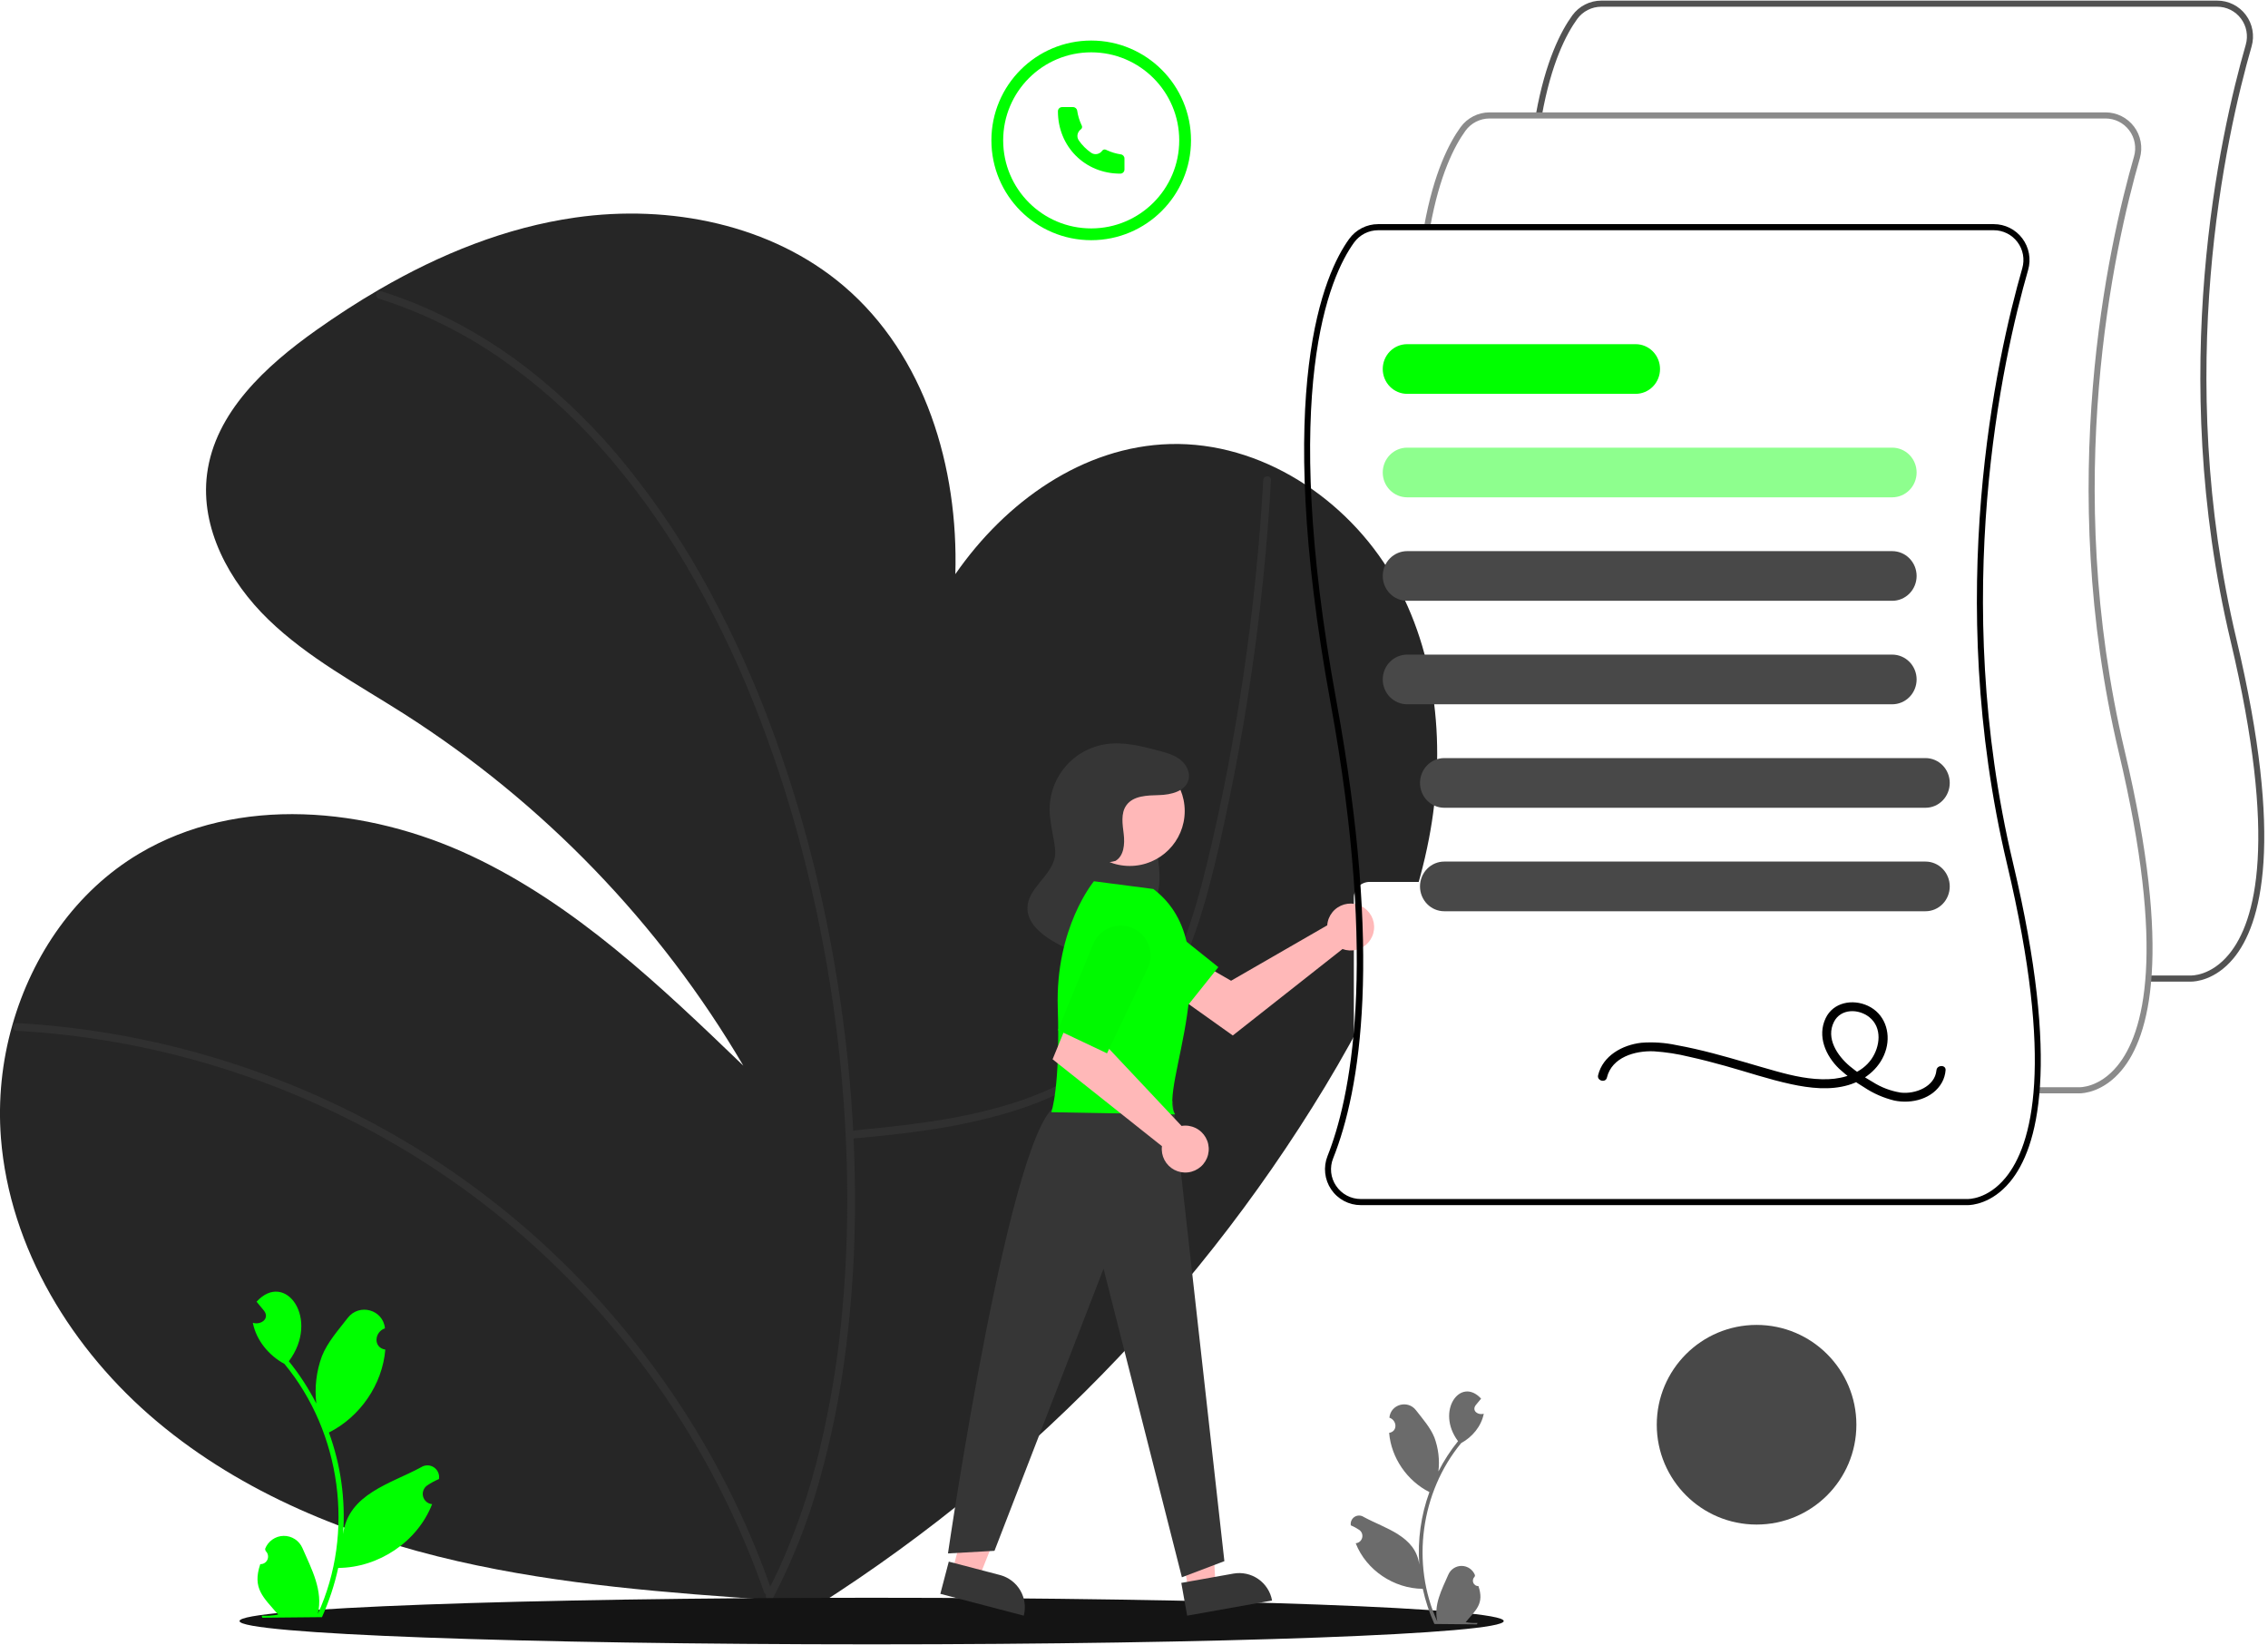 <svg width="593" height="430" viewBox="0 0 593 430" fill="none" xmlns="http://www.w3.org/2000/svg">
<path d="M373.638 219.16C372.978 222.603 372.186 226.011 371.264 229.384C371.164 229.776 371.052 230.162 370.94 230.553H358.105C357.012 230.555 355.964 230.986 355.191 231.753C354.418 232.52 353.984 233.56 353.982 234.645V270.958C353.594 271.677 353.199 272.39 352.804 273.103C350.766 276.786 348.646 280.428 346.478 284.023C311.134 342.453 261.839 391.348 202.944 426.392L206.431 418.582C205.153 418.495 203.869 418.407 202.591 418.319C174.76 416.431 146.836 414.339 119.659 408.131C91.228 401.636 63.415 390.372 41.133 371.695C18.845 353.013 2.506 326.333 0.238 297.468C-0.518 287.547 0.493 277.572 3.225 268C8.449 249.575 19.864 232.997 36.333 223.188C62.202 207.785 95.946 210.924 123.216 223.738C150.481 236.545 172.675 257.747 194.345 278.581C172.466 241.346 142.004 209.79 105.458 186.501C93.348 178.808 80.496 171.957 70.2 161.991C59.91 152.03 52.318 138.065 54.138 123.912C56.206 107.861 69.452 95.678 82.722 86.284C88.023 82.532 93.495 78.972 99.138 75.698C115.059 66.439 132.281 59.453 150.47 56.864C175.108 53.35 201.719 58.682 220.608 74.769C241.889 92.896 250.618 122.13 249.788 150.095C262.899 131.179 283.119 116.699 305.955 116.085C329.662 115.454 352.198 130.319 364.072 150.697C375.941 171.069 378.073 196.041 373.638 219.16Z" fill="#262626"/>
<path d="M222.232 297.712C236.03 296.498 248.776 295.08 262.146 291.302C275.106 287.639 287.577 281.508 296.803 271.496C306.726 260.728 312.082 246.744 315.862 232.823C317.969 225.062 319.7 217.192 321.334 209.319C323.106 200.777 324.681 192.197 326.059 183.58C328.8 166.427 330.758 149.173 331.931 131.817C332.073 129.711 332.202 127.603 332.321 125.495C332.394 124.195 330.369 124.199 330.295 125.495C329.332 142.603 327.599 159.643 325.095 176.617C322.625 193.294 319.465 209.898 315.455 226.276C312.057 240.151 307.659 254.242 298.946 265.792C290.776 276.623 278.976 283.701 266.234 287.933C253.269 292.239 239.598 293.958 226.05 295.236C224.388 295.393 223.895 295.543 222.232 295.689C220.944 295.802 220.932 297.826 222.232 297.712L222.232 297.712Z" fill="#303030"/>
<path d="M4.38 269.483C21.789 270.448 39.02 273.48 55.709 278.517C72.406 283.543 88.451 290.518 103.512 299.298C118.065 307.788 131.575 317.947 143.768 329.569C155.6 340.854 166.146 353.412 175.213 367.015C184.32 380.651 191.868 395.265 197.714 410.582C198.427 412.456 199.114 414.341 199.774 416.235C200.201 417.456 202.158 416.93 201.727 415.697C196.258 400.057 189.047 385.079 180.231 371.046C171.417 357.012 161.072 343.996 149.387 332.238C137.514 320.298 124.301 309.766 110.009 300.853C80.002 282.185 45.988 270.891 10.762 267.9C8.637 267.722 6.51 267.576 4.38 267.461C3.078 267.39 3.082 269.412 4.38 269.483L4.38 269.483Z" fill="#303030"/>
<path d="M99.064 78.068C110.194 81.604 120.745 86.753 130.377 93.35C140.219 100.138 149.196 108.1 157.107 117.059C165.445 126.484 172.857 136.686 179.242 147.526C186.015 158.971 191.899 170.917 196.842 183.261C201.931 195.934 206.212 208.916 209.658 222.13C213.161 235.5 215.897 249.059 217.854 262.74C219.8 276.277 220.978 289.912 221.381 303.581C221.788 316.652 221.401 329.735 220.223 342.759C219.145 354.91 217.176 366.965 214.333 378.829C211.808 389.543 208.25 399.988 203.708 410.017C202.655 412.293 201.539 414.538 200.358 416.751C199.746 417.9 201.493 418.923 202.107 417.772C207.126 408.193 211.135 398.118 214.066 387.71C217.356 376.124 219.74 364.301 221.198 352.346C222.815 339.376 223.602 326.317 223.555 313.247C223.526 299.516 222.707 285.799 221.104 272.162C219.499 258.354 217.117 244.648 213.969 231.109C210.829 217.547 206.845 204.194 202.041 191.127C197.411 178.478 191.867 166.181 185.453 154.333C179.344 143.028 172.226 132.297 164.183 122.271C156.546 112.725 147.826 104.095 138.199 96.554C128.916 89.304 118.658 83.395 107.727 78.999C105.056 77.937 102.347 76.977 99.602 76.118C98.356 75.727 97.823 77.678 99.064 78.068H99.064Z" fill="#303030"/>
<path d="M227.898 429.871C319.177 429.871 393.172 427.145 393.172 423.782C393.172 420.42 319.177 417.693 227.898 417.693C136.62 417.693 62.625 420.42 62.625 423.782C62.625 427.145 136.62 429.871 227.898 429.871Z" fill="#141414"/>
<path d="M249.041 410.618L255.982 412.434L266.301 386.56L256.057 383.879L249.041 410.618Z" fill="#FFB8B8"/>
<path d="M267.679 422.375L245.864 416.666L248.073 408.248L261.459 411.751C263.694 412.336 265.605 413.784 266.772 415.776C267.938 417.769 268.264 420.142 267.679 422.375Z" fill="#363636"/>
<path d="M310.742 415.554L317.805 414.294L316.3 386.483L305.875 388.343L310.742 415.554Z" fill="#FFB8B8"/>
<path d="M332.6 418.414L310.4 422.375L308.868 413.808L322.49 411.378C323.617 411.177 324.772 411.2 325.889 411.444C327.007 411.689 328.065 412.152 329.004 412.805C329.943 413.458 330.743 414.29 331.36 415.252C331.977 416.215 332.398 417.289 332.6 418.414Z" fill="#363636"/>
<path d="M296.834 211.03C298.574 211.454 299.99 213.225 300.841 215.277C301.625 217.432 302.156 219.671 302.423 221.949C303.091 226.191 303.733 230.783 302.351 234.712C300.731 239.316 296.415 241.728 292.671 240.595C288.927 239.461 285.95 235.207 284.932 230.31C284.006 225.362 284.603 220.25 286.644 215.648C287.708 213.229 289.173 210.998 291.122 209.907C292.077 209.33 293.216 209.136 294.309 209.363C295.403 209.591 296.369 210.223 297.014 211.134" fill="#363636"/>
<path d="M306.682 287.83L320.13 408.123L309.023 412.336L288.539 331.67L260.02 405.425L247.862 406.1C247.862 406.1 264.543 291.337 276.904 288.729L306.682 287.83Z" fill="#363636"/>
<path d="M295.386 226.381C303.325 226.381 309.761 219.954 309.761 212.025C309.761 204.096 303.325 197.668 295.386 197.668C287.447 197.668 281.011 204.096 281.011 212.025C281.011 219.954 287.447 226.381 295.386 226.381Z" fill="#FFB8B8"/>
<path d="M291.628 225.077C293.88 223.779 294.121 220.649 293.814 218.07C293.508 215.491 292.997 212.616 294.515 210.507C296.326 207.991 299.966 207.94 303.068 207.858C306.171 207.776 309.949 206.869 310.753 203.875C311.284 201.897 310.147 199.774 308.517 198.532C306.886 197.291 304.846 196.742 302.863 196.22C298.427 195.053 293.846 193.876 289.304 194.517C284.805 195.153 280.738 197.532 277.981 201.139C275.225 204.747 274.002 209.294 274.577 213.795C275.312 219.553 276.378 222.068 275.679 224.607C274.375 229.336 268.754 232.374 268.642 237.278C268.555 241.113 271.947 244.072 275.257 246.02C277.882 247.565 280.715 248.876 283.741 249.237C286.766 249.599 290.024 248.906 292.278 246.858C295.185 244.217 295.904 239.804 295.07 235.968C294.237 232.132 292.098 228.726 289.983 225.418" fill="#363636"/>
<path d="M301.556 232.405L286.022 230.381C286.022 230.381 275.891 242.523 276.566 263.434C277.242 284.344 274.878 290.753 274.878 290.753L307.267 291.337C302.585 284.907 322.169 247.978 301.556 232.405Z" fill="#00FF00"/>
<path d="M309.9 294.26C309.576 294.262 309.253 294.29 308.934 294.343L289.061 273.214L291.087 266.469L281.294 262.084L275.215 276.924L303.807 299.639C303.653 300.875 303.88 302.129 304.457 303.234C305.034 304.338 305.934 305.241 307.038 305.822C308.141 306.403 309.395 306.635 310.634 306.486C311.872 306.338 313.036 305.817 313.971 304.992C314.906 304.167 315.567 303.077 315.866 301.868C316.165 300.658 316.089 299.387 315.647 298.222C315.205 297.057 314.419 296.053 313.392 295.346C312.366 294.638 311.148 294.259 309.9 294.26Z" fill="#FFB8B8"/>
<path d="M347.164 240.944C347.092 241.26 347.045 241.58 347.024 241.903L321.882 256.389L315.771 252.875L309.256 261.393L322.329 270.7L351.012 248.1C352.182 248.532 353.456 248.599 354.665 248.29C355.873 247.982 356.959 247.313 357.778 246.374C358.597 245.434 359.11 244.267 359.249 243.029C359.388 241.791 359.146 240.54 358.556 239.443C357.965 238.345 357.055 237.453 355.944 236.885C354.834 236.318 353.577 236.101 352.34 236.264C351.104 236.427 349.946 236.962 349.021 237.798C348.097 238.634 347.449 239.732 347.164 240.944Z" fill="#FFB8B8"/>
<path d="M68.056 408.904C68.459 408.919 68.856 408.809 69.194 408.589C69.533 408.369 69.796 408.049 69.948 407.674C70.099 407.299 70.133 406.885 70.043 406.49C69.954 406.095 69.746 405.737 69.448 405.465C69.396 405.267 69.359 405.125 69.308 404.928C69.684 403.94 70.344 403.087 71.205 402.48C72.066 401.872 73.087 401.536 74.138 401.516C75.19 401.496 76.223 401.793 77.106 402.367C77.989 402.942 78.681 403.768 79.094 404.741C81.475 410.202 84.543 415.849 83.101 421.902C92.802 400.701 89.186 374.479 74.383 356.57C70.317 354.368 67.002 350.418 66.105 345.803C68.113 346.466 70.593 344.805 69.068 342.698C68.408 341.894 67.741 341.096 67.081 340.292C74.608 332.074 83.789 344.788 75.523 355.862C78.294 359.288 80.701 362.996 82.705 366.926C82.211 362.738 82.713 358.491 84.169 354.535C85.648 350.848 88.456 347.728 90.924 344.528C93.925 340.63 100.195 342.355 100.65 347.261C97.855 348.215 97.529 352.292 100.742 352.818C99.988 361.96 94.135 370.411 86.002 374.495C89.1 382.981 90.364 392.035 89.71 401.052C91.053 390.508 102.266 387.845 110.081 383.585C110.578 383.258 111.158 383.083 111.752 383.082C112.346 383.081 112.928 383.254 113.425 383.58C113.923 383.906 114.316 384.37 114.556 384.917C114.796 385.463 114.872 386.068 114.776 386.657C113.697 387.111 112.664 387.672 111.694 388.331C111.24 388.644 110.893 389.092 110.702 389.611C110.51 390.131 110.483 390.697 110.624 391.233C110.765 391.769 111.067 392.248 111.489 392.604C111.911 392.96 112.433 393.176 112.982 393.223C109.116 403.116 98.942 409.833 88.429 409.896C87.461 414.322 86.038 418.634 84.183 422.763L68.579 422.913C68.522 422.739 68.47 422.559 68.418 422.386C69.863 422.463 71.312 422.362 72.733 422.085C68.869 417.572 65.892 415.278 68.055 408.904L68.056 408.904Z" fill="#00FF00"/>
<path d="M386.558 414.646C386.271 414.657 385.987 414.578 385.745 414.421C385.503 414.264 385.316 414.036 385.207 413.768C385.099 413.499 385.075 413.204 385.139 412.922C385.202 412.64 385.351 412.384 385.564 412.19C385.601 412.048 385.627 411.947 385.664 411.806C385.396 411.1 384.924 410.491 384.309 410.057C383.694 409.623 382.965 409.384 382.214 409.369C381.463 409.355 380.724 409.567 380.094 409.977C379.463 410.387 378.969 410.978 378.674 411.673C376.973 415.573 374.782 419.607 375.812 423.93C368.883 408.787 371.465 390.057 382.039 377.265C384.943 375.692 387.311 372.87 387.952 369.574C386.518 370.048 384.746 368.861 385.836 367.356C386.307 366.782 386.783 366.212 387.254 365.637C381.878 359.768 375.321 368.849 381.224 376.759C379.245 379.206 377.526 381.855 376.095 384.662C376.448 381.67 376.089 378.637 375.049 375.811C373.993 373.178 371.987 370.949 370.224 368.664C368.08 365.879 363.602 367.111 363.277 370.616C365.273 371.297 365.506 374.209 363.211 374.585C363.749 381.115 367.93 387.151 373.739 390.068C371.527 396.13 370.624 402.597 371.091 409.037C370.132 401.506 362.123 399.604 356.541 396.561C356.186 396.327 355.771 396.203 355.347 396.202C354.922 396.201 354.507 396.325 354.151 396.558C353.796 396.79 353.515 397.122 353.344 397.512C353.173 397.903 353.118 398.335 353.186 398.756C353.958 399.08 354.695 399.48 355.388 399.951C355.712 400.175 355.96 400.494 356.097 400.866C356.234 401.237 356.253 401.641 356.153 402.024C356.052 402.407 355.836 402.749 355.535 403.003C355.233 403.258 354.861 403.412 354.468 403.445C357.23 410.512 364.496 415.31 372.006 415.355C372.698 418.516 373.714 421.596 375.039 424.546L386.184 424.652C386.225 424.528 386.263 424.4 386.3 424.276C385.267 424.331 384.232 424.259 383.218 424.061C385.978 420.837 388.104 419.199 386.559 414.646L386.558 414.646Z" fill="#6B6B6B"/>
<path d="M289.905 249.832L309.701 263.923L318.555 252.836L299.312 237.415C298.484 236.751 297.529 236.264 296.506 235.982C295.482 235.7 294.412 235.629 293.361 235.775C292.309 235.92 291.299 236.279 290.391 236.828C289.483 237.377 288.697 238.106 288.081 238.969C286.88 240.651 286.398 242.741 286.74 244.778C287.082 246.815 288.221 248.633 289.905 249.832Z" fill="#00FF00"/>
<path d="M285.815 246.821L276.61 269.293L289.443 275.364L300.07 253.125C300.528 252.168 300.784 251.128 300.825 250.069C300.866 249.01 300.69 247.953 300.307 246.964C299.925 245.975 299.344 245.075 298.601 244.318C297.858 243.561 296.968 242.963 295.985 242.562C295.037 242.175 294.022 241.978 292.998 241.982C291.974 241.986 290.961 242.192 290.017 242.588C289.072 242.983 288.215 243.561 287.494 244.287C286.773 245.014 286.203 245.875 285.815 246.821Z" fill="#00F900"/>
<circle cx="459.281" cy="372.461" r="26.096" fill="#484848"/>
<path d="M572.87 256.617C572.78 256.617 572.723 256.615 572.704 256.614L561.919 256.615V255.019H572.743C572.993 255.028 578.106 255.173 582.817 249.438C589.837 240.891 595.602 219.733 583.2 167.472C566.523 97.2 580.432 35.118 587.186 11.688C587.519 10.529 587.578 9.308 587.36 8.122C587.141 6.936 586.651 5.817 585.927 4.854C585.204 3.89 584.267 3.109 583.191 2.571C582.114 2.034 580.928 1.755 579.726 1.756H418.667C417.443 1.758 416.236 2.049 415.145 2.606C414.053 3.164 413.108 3.971 412.386 4.963C409.525 8.912 405.599 16.498 403.142 30.214L401.577 29.932C404.087 15.918 408.141 8.109 411.1 4.026C411.97 2.83 413.108 1.857 414.423 1.185C415.738 0.514 417.192 0.163 418.667 0.161H579.726C581.175 0.159 582.604 0.496 583.901 1.144C585.198 1.792 586.327 2.734 587.198 3.895C588.07 5.056 588.661 6.405 588.924 7.834C589.187 9.264 589.115 10.735 588.714 12.132C581.994 35.44 568.158 97.199 584.747 167.103C597.323 220.099 591.277 241.715 583.991 250.518C579.185 256.323 573.889 256.617 572.87 256.617Z" fill="#525252"/>
<path d="M543.654 285.834C543.564 285.834 543.508 285.832 543.488 285.83L532.703 285.832V284.236H543.527C543.779 284.244 548.89 284.39 553.601 278.655C560.621 270.108 566.386 248.95 553.984 196.689C537.307 126.416 551.216 64.335 557.97 40.905C558.303 39.746 558.362 38.525 558.144 37.339C557.926 36.153 557.435 35.034 556.712 34.07C555.988 33.107 555.051 32.326 553.975 31.788C552.898 31.25 551.712 30.971 550.51 30.973H389.451C388.227 30.974 387.02 31.266 385.929 31.823C384.838 32.38 383.893 33.188 383.171 34.18C380.31 38.129 376.383 45.715 373.926 59.431L372.361 59.149C374.872 45.135 378.926 37.326 381.885 33.242C382.754 32.047 383.893 31.073 385.207 30.402C386.522 29.73 387.976 29.379 389.451 29.377H550.51C551.959 29.376 553.388 29.713 554.685 30.361C555.982 31.009 557.111 31.951 557.983 33.112C558.854 34.273 559.445 35.621 559.708 37.051C559.971 38.48 559.899 39.952 559.498 41.349C552.779 64.656 538.942 126.416 555.531 196.319C568.107 249.315 562.061 270.932 554.775 279.734C549.969 285.54 544.673 285.834 543.654 285.834Z" fill="#8B8B8B"/>
<path d="M514.447 315.05C514.357 315.05 514.3 315.048 514.28 315.047L355.785 315.048C354.259 315.05 352.756 314.676 351.407 313.96C350.058 313.243 348.905 312.206 348.048 310.938C347.191 309.671 346.657 308.212 346.492 306.689C346.326 305.167 346.536 303.626 347.101 302.204C352.852 287.781 360.595 253.179 347.841 183.477C332.781 101.172 346.264 71.427 352.759 62.459C353.629 61.263 354.766 60.29 356.08 59.618C357.395 58.947 358.848 58.596 360.323 58.594H521.299C522.747 58.592 524.175 58.929 525.472 59.577C526.768 60.225 527.896 61.167 528.767 62.328C529.639 63.489 530.229 64.838 530.492 66.267C530.755 67.697 530.683 69.168 530.282 70.565C523.566 93.873 509.736 155.632 526.317 225.536C538.887 278.532 532.844 300.149 525.561 308.951C520.758 314.756 515.465 315.05 514.447 315.05ZM360.323 60.189C359.099 60.191 357.892 60.482 356.802 61.039C355.711 61.597 354.766 62.404 354.045 63.397C347.67 72.199 334.456 101.492 349.404 183.189C361.588 249.774 355.679 284.984 348.576 302.796C348.098 303.972 347.918 305.248 348.053 306.51C348.189 307.772 348.635 308.981 349.353 310.027C350.064 311.083 351.022 311.947 352.144 312.544C353.265 313.142 354.515 313.453 355.785 313.452H514.319C514.569 313.465 519.68 313.607 524.388 307.871C531.404 299.324 537.166 278.166 524.771 225.905C508.103 155.633 522.004 93.551 528.755 70.122C529.087 68.962 529.147 67.742 528.929 66.555C528.71 65.369 528.22 64.25 527.497 63.287C526.774 62.323 525.837 61.542 524.762 61.004C523.686 60.467 522.5 60.188 521.299 60.189H360.323Z" fill="black"/>
<path d="M494.746 130.012H367.918C366.226 130.012 364.603 129.328 363.406 128.11C362.209 126.893 361.537 125.241 361.537 123.519C361.537 121.797 362.209 120.146 363.406 118.928C364.603 117.711 366.226 117.027 367.918 117.027H494.746C496.438 117.027 498.062 117.711 499.258 118.928C500.455 120.146 501.127 121.797 501.127 123.519C501.127 125.241 500.455 126.893 499.258 128.11C498.062 129.328 496.438 130.012 494.746 130.012Z" fill="#8EFF8E"/>
<path d="M494.746 157.065H367.918C366.226 157.065 364.603 156.381 363.406 155.163C362.209 153.946 361.537 152.294 361.537 150.572C361.537 148.85 362.209 147.199 363.406 145.981C364.603 144.764 366.226 144.08 367.918 144.08H494.746C496.438 144.08 498.062 144.764 499.258 145.981C500.455 147.199 501.127 148.85 501.127 150.572C501.127 152.294 500.455 153.946 499.258 155.163C498.062 156.381 496.438 157.065 494.746 157.065Z" fill="#484848"/>
<path d="M494.746 184.116H367.918C366.226 184.116 364.603 183.432 363.406 182.215C362.209 180.997 361.537 179.346 361.537 177.624C361.537 175.902 362.209 174.251 363.406 173.033C364.603 171.815 366.226 171.131 367.918 171.131H494.746C496.438 171.131 498.062 171.815 499.258 173.033C500.455 174.251 501.127 175.902 501.127 177.624C501.127 179.346 500.455 180.997 499.258 182.215C498.062 183.432 496.438 184.116 494.746 184.116Z" fill="#484848"/>
<path d="M503.456 211.169H377.611C375.932 211.169 374.321 210.485 373.134 209.267C371.946 208.05 371.279 206.398 371.279 204.676C371.279 202.954 371.946 201.303 373.134 200.085C374.321 198.868 375.932 198.184 377.611 198.184H503.456C505.135 198.184 506.745 198.868 507.933 200.085C509.12 201.303 509.787 202.954 509.787 204.676C509.787 206.398 509.12 208.05 507.933 209.267C506.745 210.485 505.135 211.169 503.456 211.169Z" fill="#484848"/>
<path d="M503.456 238.221H377.611C375.932 238.221 374.321 237.537 373.134 236.32C371.946 235.102 371.279 233.451 371.279 231.729C371.279 230.007 371.946 228.356 373.134 227.138C374.321 225.92 375.932 225.236 377.611 225.236H503.456C505.135 225.236 506.745 225.92 507.933 227.138C509.12 228.356 509.787 230.007 509.787 231.729C509.787 233.451 509.12 235.102 507.933 236.32C506.745 237.537 505.135 238.221 503.456 238.221Z" fill="#484848"/>
<path d="M427.664 102.96H367.911C366.22 102.96 364.599 102.276 363.404 101.058C362.209 99.841 361.537 98.189 361.537 96.467C361.537 94.745 362.209 93.094 363.404 91.876C364.599 90.659 366.22 89.975 367.911 89.975H427.664C429.354 89.975 430.975 90.659 432.171 91.876C433.366 93.094 434.037 94.745 434.037 96.467C434.037 98.189 433.366 99.841 432.171 101.058C430.975 102.276 429.354 102.96 427.664 102.96Z" fill="#00FF00"/>
<path d="M420.15 281.71C421.436 276.386 427.477 274.641 432.416 274.836C435.537 275.042 438.632 275.521 441.666 276.267C444.839 276.962 447.982 277.784 451.109 278.656C456.844 280.254 462.519 282.188 468.348 283.438C473.2 284.479 478.474 285.09 483.313 283.653C487.965 282.272 491.911 278.881 493.177 274.193C494.369 269.776 492.732 264.946 488.354 262.927C484.362 261.086 479.318 262.023 477.34 266.186C475.108 270.88 477.338 275.999 480.871 279.396C482.879 281.239 485.078 282.873 487.433 284.269C489.823 285.862 492.484 287.027 495.29 287.71C499.899 288.673 505.389 287.255 507.765 282.95C508.293 281.975 508.611 280.905 508.699 279.806C508.839 278.309 506.449 278.318 506.309 279.806C505.906 284.092 500.772 286.099 496.932 285.629C494.341 285.209 491.866 284.27 489.663 282.871C487.537 281.659 485.522 280.269 483.642 278.717C480.386 275.962 477.333 271.428 479.52 267.128C481.301 263.627 485.943 263.662 488.767 265.92C492.186 268.654 491.577 273.617 489.321 276.864C486.824 280.46 482.298 281.967 478.03 282.129C473.393 282.306 468.795 281.266 464.363 280.035C458.856 278.506 453.405 276.795 447.871 275.356C444.73 274.539 441.565 273.801 438.367 273.227C435.343 272.576 432.237 272.366 429.15 272.604C424.164 273.167 419.073 276.005 417.845 281.089C417.492 282.551 419.796 283.175 420.15 281.71L420.15 281.71Z" fill="black"/>
<path d="M292.917 45.393C283.641 45.406 276.601 38.282 276.61 29.087C276.61 28.485 277.097 27.996 277.698 27.996H280.568C281.106 27.996 281.564 28.392 281.644 28.925C281.833 30.202 282.205 31.446 282.747 32.618L282.859 32.86C282.934 33.022 282.951 33.206 282.905 33.379C282.859 33.552 282.755 33.704 282.609 33.808C281.72 34.443 281.38 35.72 282.073 36.716C282.945 37.971 284.033 39.059 285.287 39.932C286.284 40.623 287.562 40.284 288.196 39.396C288.3 39.25 288.452 39.145 288.625 39.099C288.798 39.053 288.982 39.069 289.145 39.144L289.385 39.255C290.557 39.799 291.801 40.171 293.079 40.36C293.612 40.439 294.008 40.897 294.008 41.437V44.306C294.008 44.449 293.979 44.59 293.925 44.722C293.87 44.854 293.79 44.974 293.689 45.075C293.588 45.176 293.468 45.256 293.336 45.311C293.204 45.365 293.062 45.393 292.919 45.393H292.917Z" fill="#00FF00"/>
<circle cx="285.31" cy="36.695" r="24.556" stroke="#00FF00" stroke-width="3.08"/>
</svg>
